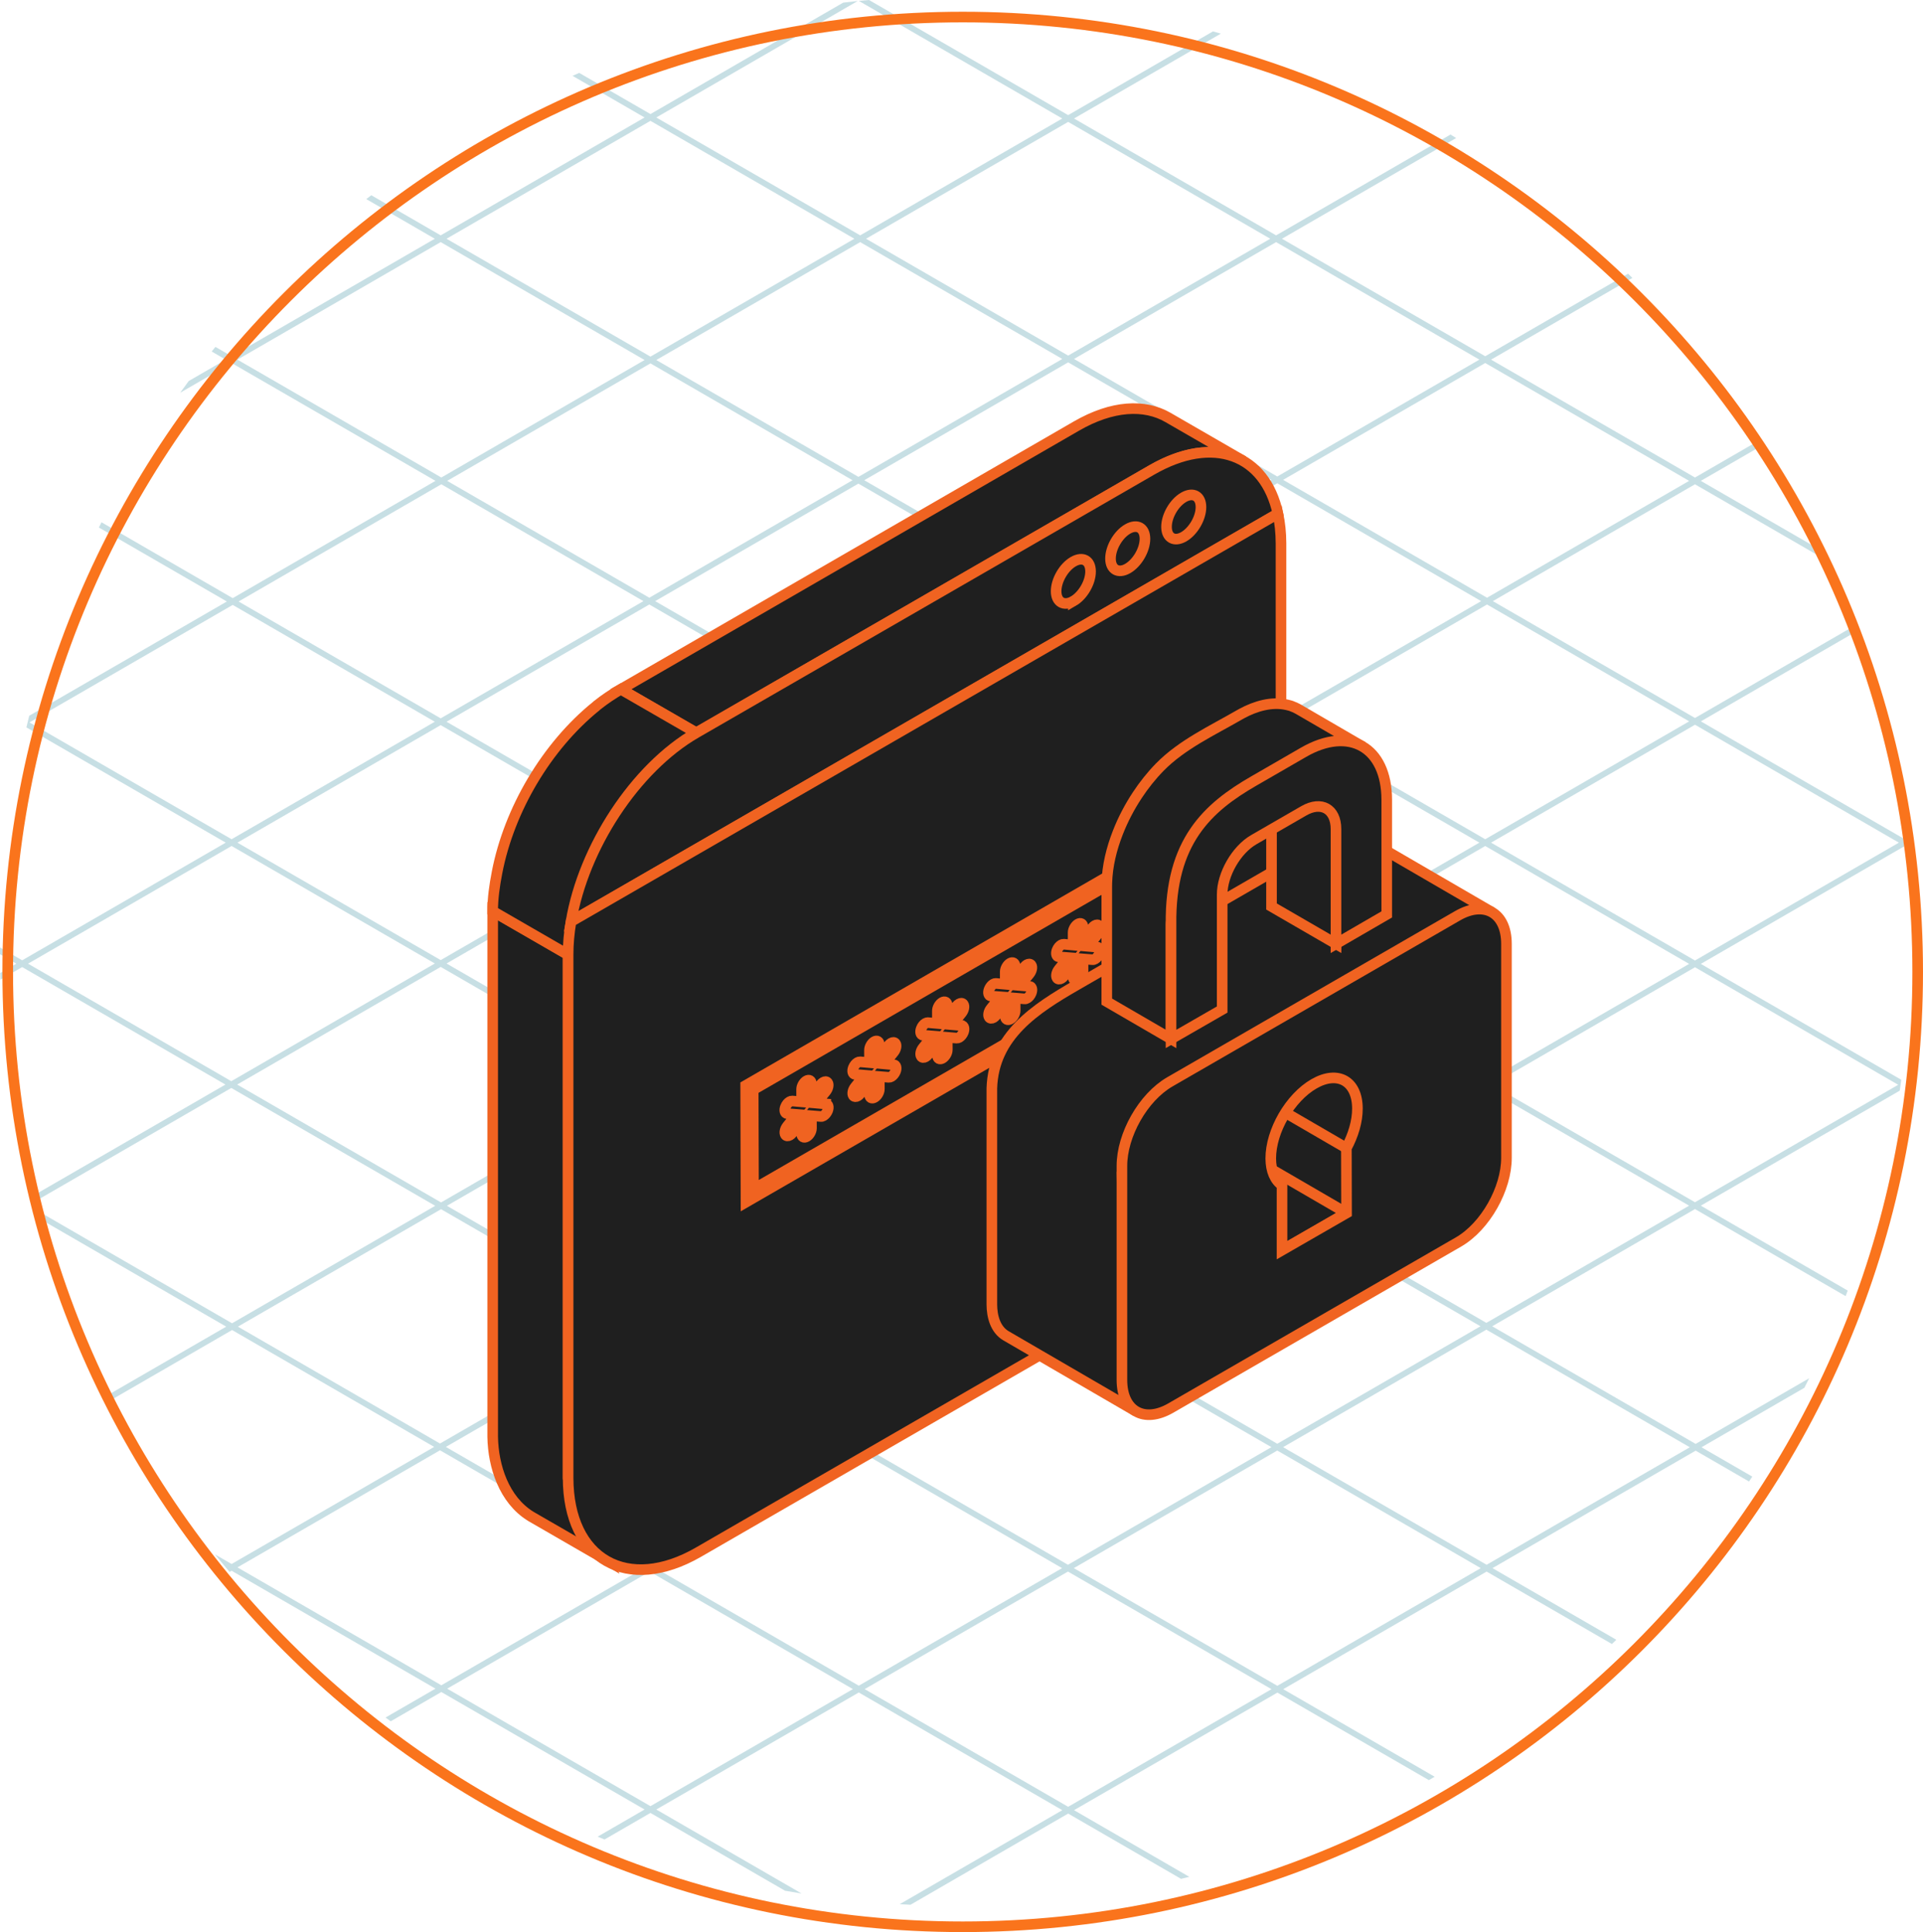 <?xml version="1.0" encoding="UTF-8" standalone="no"?>
<svg
   width="181.229"
   height="182.107"
   viewBox="0 0 181.229 182.107"
   fill="none"
   version="1.1"
   id="svg78207"
   sodipodi:docname="circle_grid_lock.svg"
   inkscape:version="1.1.2 (b8e25be833, 2022-02-05)"
   xmlns:inkscape="http://www.inkscape.org/namespaces/inkscape"
   xmlns:sodipodi="http://sodipodi.sourceforge.net/DTD/sodipodi-0.dtd"
   xmlns="http://www.w3.org/2000/svg"
   xmlns:svg="http://www.w3.org/2000/svg">
  <defs
     id="defs78211">
    <clipPath
       id="clip0_0_1">
      <rect
         width="336"
         height="175"
         fill="#ffffff"
         transform="translate(0,3.5)"
         id="rect78396"
         x="0"
         y="0" />
    </clipPath>
  </defs>
  <sodipodi:namedview
     id="namedview78209"
     pagecolor="#505050"
     bordercolor="#ffffff"
     borderopacity="1"
     inkscape:pageshadow="0"
     inkscape:pageopacity="0"
     inkscape:pagecheckerboard="1"
     showgrid="false"
     fit-margin-top="0"
     fit-margin-left="0"
     fit-margin-right="0"
     fit-margin-bottom="0"
     inkscape:zoom="0.99861111"
     inkscape:cx="68.595271"
     inkscape:cy="127.67733"
     inkscape:window-width="1920"
     inkscape:window-height="1001"
     inkscape:window-x="-9"
     inkscape:window-y="-9"
     inkscape:window-maximized="1"
     inkscape:current-layer="svg78207" />
  <g
     opacity="0.25"
     id="g78205"
     transform="translate(0,-0.368)">
    <path
       d="m 170.048,131.174 c 0.155,-0.298 0.304,-0.6 0.454,-0.901 l -10.699,6.188 -19.173,-11.086 19.111,-11.047 14.195,8.206 c 0.067,-0.174 0.132,-0.349 0.198,-0.523 l -13.843,-8.004 18.748,-10.84 c 0.05,-0.341 0.097,-0.683 0.143,-1.025 L 160.291,91.218 179.46,80.136 c -0.027,-0.248 -0.056,-0.497 -0.086,-0.745 L 160.295,68.36 174.851,59.94 c -0.062,-0.176 -0.123,-0.353 -0.186,-0.529 l -14.924,8.63 -19.05,-11.014 19.05,-11.013 12.409,7.175 c -0.131,-0.291 -0.267,-0.58 -0.4,-0.87 l -11.459,-6.627 5.991,-3.463 c -0.098,-0.156 -0.194,-0.313 -0.292,-0.468 l -6.249,3.614 -19.216,-11.11 13.314,-7.7 c -0.133,-0.135 -0.268,-0.27 -0.403,-0.404 L 139.972,33.945 120.817,22.871 137.23,13.38 c -0.177,-0.109 -0.353,-0.222 -0.53,-0.331 l -16.436,9.502 -19.045,-11.013 13.837,-7.999 c -0.247,-0.072 -0.494,-0.143 -0.742,-0.212 L 100.664,11.218 81.899,0.368 c -0.319,0.028 -0.64,0.052 -0.959,0.085 L 100.111,11.538 81.066,22.551 61.851,11.441 80.839,0.461 c -0.46,0.047 -0.918,0.103 -1.376,0.157 L 61.3,11.119 54.588,7.24 c -0.212,0.09 -0.421,0.184 -0.632,0.276 l 6.789,3.925 -19.213,11.11 -6.54,-3.781 c -0.158,0.122 -0.318,0.241 -0.475,0.364 l 6.461,3.737 -19.152,11.074 -1.525,-0.882 c -0.118,0.145 -0.234,0.292 -0.351,0.437 l 1.323,0.765 -3.486,2.015 c -0.272,0.366 -0.539,0.735 -0.806,1.105 L 21.826,34.584 41.041,45.692 21.932,56.745 9.565,49.594 c -0.083,0.164 -0.164,0.33 -0.246,0.495 L 21.379,57.062 2.755,67.83 c -0.092,0.365 -0.18,0.732 -0.268,1.099 L 21.273,79.791 2.09,90.881 0.004,89.676 C 0.004,89.784 0,89.892 0,90.001 c 0,0.104 0.004,0.207 0.004,0.311 L 1.539,91.199 0.027,92.074 c 0.005,0.209 0.011,0.419 0.017,0.628 L 2.09,91.519 21.245,102.592 3.008,113.136 c 0.049,0.186 0.1,0.37 0.15,0.555 L 21.798,102.913 41.015,114.02 21.869,125.092 3.343,114.375 c 0.072,0.255 0.147,0.509 0.22,0.764 l 17.755,10.271 -11.04,6.382 c 0.086,0.164 0.172,0.328 0.259,0.491 l 11.334,-6.554 19.045,11.016 -19.09,11.037 -1.581,-0.914 c 0.338,0.414 0.682,0.825 1.028,1.233 0.121,0.143 0.24,0.286 0.362,0.429 l 0.191,-0.112 19.215,11.114 -4.708,2.721 c 0.162,0.121 0.326,0.237 0.488,0.355 l 4.771,-2.759 19.155,11.073 -4.425,2.559 c 0.217,0.088 0.432,0.18 0.65,0.266 l 4.328,-2.502 12.684,7.334 c 0.518,0.092 1.039,0.176 1.56,0.26 l -13.693,-7.917 19.084,-11.03 19.179,11.093 -15.325,8.861 c 0.339,0.02 0.678,0.038 1.018,0.054 l 14.859,-8.595 10.637,6.153 c 0.261,-0.064 0.522,-0.125 0.78,-0.191 l -10.864,-6.282 19.164,-11.082 14.278,8.251 c 0.182,-0.105 0.364,-0.213 0.546,-0.32 l -14.273,-8.253 19.168,-11.084 11.807,6.826 c 0.139,-0.133 0.278,-0.266 0.417,-0.399 l -11.671,-6.752 19.148,-11.073 5.032,2.909 c 0.103,-0.153 0.203,-0.308 0.305,-0.463 l -4.784,-2.766 z m -29.97,-6.121 -19.153,-11.074 19.11,-11.047 19.152,11.075 z M 81.453,68.421 100.604,57.345 119.821,68.458 100.666,79.531 Z m 38.26,22.761 -19.109,11.05 L 81.557,91.22 100.666,80.168 Z M 100.114,79.851 81.003,90.899 61.79,79.791 80.9,68.741 Z m -0.061,22.7 L 80.9,113.627 61.851,102.614 81.003,91.536 Z m 0.551,0.321 19.217,11.107 -19.155,11.074 -19.213,-11.108 z m 0.553,-0.319 19.109,-11.05 19.213,11.111 -19.109,11.046 z m 19.662,-11.371 19.153,-11.074 19.215,11.11 -19.154,11.076 z m -0.553,-0.32 -19.047,-11.011 19.155,-11.074 19.047,11.014 z m -19.109,-33.835 19.217,-11.11 19.213,11.11 -19.213,11.109 z m -0.551,-0.321 -19.155,-11.074 19.215,-11.11 19.155,11.075 z M 100.053,57.027 80.9,68.101 61.745,57.027 80.898,45.952 Z M 61.192,56.706 42.145,45.692 61.3,34.619 80.345,45.632 Z M 80.347,68.421 61.237,79.469 42.084,68.395 61.192,57.345 Z M 60.685,79.791 41.534,90.862 22.376,79.791 41.532,68.715 Z M 61.237,80.108 80.451,91.22 61.3,102.294 42.084,91.182 Z M 80.347,113.945 61.168,125.032 42.119,114.02 61.3,102.932 Z M 80.386,136.779 61.231,147.855 42.02,136.747 61.168,125.67 Z M 61.721,125.353 80.9,114.264 l 19.214,11.111 -19.175,11.086 z m 38.945,0.342 19.155,11.073 -19.174,11.087 -19.157,-11.076 z m 0.553,-0.32 19.155,-11.078 19.151,11.078 -19.151,11.072 z m 77.672,-22.761 -19.15,11.071 -19.154,-11.071 19.154,-11.078 z M 159.743,68.678 178.956,79.791 159.741,90.899 140.525,79.791 Z M 159.19,68.36 139.972,79.469 120.925,68.458 140.14,57.345 Z M 159.187,45.692 140.14,56.706 120.925,45.597 139.972,34.584 Z M 139.421,34.265 120.374,45.28 101.219,34.202 120.264,23.188 Z M 100.666,11.858 119.713,22.871 100.666,33.884 81.619,22.871 Z M 100.114,34.202 80.9,45.314 61.851,34.301 81.066,23.188 Z M 61.3,11.758 80.516,22.871 61.3,33.981 42.084,22.871 Z M 22.376,34.265 41.532,23.188 60.747,34.301 41.592,45.375 Z M 41.592,46.014 60.639,57.027 41.532,68.075 22.485,57.062 Z M 2.779,68.458 21.932,57.384 40.978,68.395 21.826,79.469 Z M 2.643,91.199 21.826,80.106 40.981,91.182 21.798,102.275 Z M 22.351,102.592 41.534,91.503 60.747,102.614 41.566,113.703 Z m 0.071,22.818 19.144,-11.07 19.049,11.013 -19.148,11.074 z m -0.043,22.691 19.088,-11.037 19.213,11.108 -19.088,11.041 z m 38.921,22.504 -19.155,-11.073 19.086,-11.035 19.15,11.076 z m 0.484,-22.433 19.155,-11.073 19.155,11.073 -19.159,11.08 z m 38.882,22.494 -19.178,-11.091 19.159,-11.08 19.183,11.086 z m 19.714,-11.403 -19.18,-11.091 19.174,-11.084 19.177,11.084 z m 19.722,-11.408 -19.177,-11.087 19.153,-11.073 19.174,11.084 z"
       fill="#218095"
       id="path78203" />
  </g>
  <rect
     width="182"
     height="182"
     fill="#e5e5e5"
     id="rect78270"
     x="-179.221"
     y="68.09"
     style="fill:none" />
  <path
     d="m 90.729,1.607 c 49.706,0 90,40.294 90,90 0,49.706 -40.294,90 -90,90 -49.706,0 -90,-40.294 -90,-90 0,-49.706 40.294,-90 90,-90 z"
     stroke="#fa741c"
     id="path78272"
     style="fill:none" />
  <g
     clip-path="url(#clip0_0_1)"
     id="g78394"
     transform="translate(-62.854,-24.695)"
     style="fill:none">
    <g
       id="g78704"
       transform="translate(-34.216,33.208)">
      <path
         d="M 150.611,130.796 V 81.475 l -7.109,-4.106 v 49.322 c 0,0.082 -0.002,0.146 0,0.226 0.049,2.782 1.066,5.927 3.572,7.48 0.043,0.026 0.086,0.051 0.13,0.077 l 7.109,4.105 z"
         fill="#1f1f1f"
         id="path78308" />
      <path
         d="M 150.611,130.796 V 81.475 l -7.109,-4.106 v 49.322 c 0,0.082 -0.002,0.146 0,0.226 0.049,2.782 1.066,5.927 3.572,7.48 0.043,0.026 0.086,0.051 0.13,0.077 l 7.109,4.105 z"
         stroke="#f06321"
         id="path78310" />
      <path
         d="m 205.606,35.788 c 3.381,-1.951 6.443,-2.131 8.653,-0.847 l -7.109,-4.104 c -2.21,-1.284 -5.249,-1.146 -8.63,0.805 l -42.943,24.81 7.11,4.105 z"
         fill="#1f1f1f"
         id="path78312" />
      <path
         d="m 205.606,35.788 c 3.381,-1.951 6.443,-2.131 8.653,-0.847 l -7.109,-4.104 c -2.21,-1.284 -5.249,-1.146 -8.63,0.805 l -42.943,24.81 7.11,4.105 z"
         stroke="#f06321"
         id="path78314" />
      <path
         d="m 150.61,81.476 12.077,-20.92 -7.11,-4.104 c -0.767,0.442 -1.502,0.933 -2.229,1.51 -0.04,0.032 -0.076,0.071 -0.115,0.102 -4.662,3.773 -8.178,9.755 -9.318,15.643 -0.24,1.235 -0.418,2.484 -0.414,3.664 z"
         fill="#1f1f1f"
         id="path78316" />
      <path
         d="m 150.61,81.476 12.077,-20.92 -7.11,-4.104 c -0.767,0.442 -1.502,0.933 -2.229,1.51 -0.04,0.032 -0.076,0.071 -0.115,0.102 -4.662,3.773 -8.178,9.755 -9.318,15.643 -0.24,1.235 -0.418,2.484 -0.414,3.664 z"
         stroke="#f06321"
         id="path78318" />
      <path
         d="m 205.606,35.788 -42.919,24.769 c -5.792,3.343 -10.633,10.851 -11.803,17.792 l 66.62,-38.447 c -1.203,-5.573 -6.076,-7.475 -11.898,-4.114 z"
         fill="#1f1f1f"
         id="path78320" />
      <path
         d="m 205.606,35.788 -42.919,24.769 c -5.792,3.343 -10.633,10.851 -11.803,17.792 l 66.62,-38.447 c -1.203,-5.573 -6.076,-7.475 -11.898,-4.114 z"
         stroke="#f06321"
         id="path78322" />
      <path
         d="m 150.61,130.796 c 0.021,7.709 5.609,10.844 12.286,6.989 L 205.825,113 c 6.71,-3.874 11.992,-13.265 11.97,-20.975 V 42.697 c -0.003,-1.015 -0.107,-1.945 -0.29,-2.795 l -66.621,38.447 c -0.178,1.06 -0.277,2.109 -0.274,3.127 z"
         fill="#1f1f1f"
         id="path78324" />
      <path
         d="m 150.61,130.796 c 0.021,7.709 5.609,10.844 12.286,6.989 L 205.825,113 c 6.71,-3.874 11.992,-13.265 11.97,-20.975 V 42.697 c -0.003,-1.015 -0.107,-1.945 -0.29,-2.795 l -66.621,38.447 c -0.178,1.06 -0.277,2.109 -0.274,3.127 z"
         stroke="#f06321"
         id="path78326" />
      <path
         d="m 208.63,42.079 c -0.894,0.515 -1.621,0.1 -1.624,-0.926 -0.003,-1.035 0.721,-2.278 1.613,-2.793 0.902,-0.52 1.63,-0.116 1.633,0.919 0.003,1.026 -0.721,2.279 -1.622,2.8 z"
         fill="#1f1f1f"
         id="path78328" />
      <path
         d="m 208.63,42.079 c -0.894,0.515 -1.621,0.1 -1.624,-0.926 -0.003,-1.035 0.721,-2.278 1.613,-2.793 0.902,-0.52 1.63,-0.116 1.633,0.919 0.003,1.026 -0.721,2.279 -1.622,2.8 z"
         stroke="#f06321"
         id="path78330" />
      <path
         d="m 203.352,45.068 c -0.893,0.516 -1.621,0.102 -1.624,-0.924 -0.003,-1.035 0.721,-2.279 1.613,-2.794 0.902,-0.52 1.63,-0.116 1.633,0.919 0.003,1.026 -0.722,2.279 -1.622,2.799 z"
         fill="#1f1f1f"
         id="path78332" />
      <path
         d="m 203.352,45.068 c -0.893,0.516 -1.621,0.102 -1.624,-0.924 -0.003,-1.035 0.721,-2.279 1.613,-2.794 0.902,-0.52 1.63,-0.116 1.633,0.919 0.003,1.026 -0.722,2.279 -1.622,2.799 z"
         stroke="#f06321"
         id="path78334" />
      <path
         d="m 198.227,48.146 c -0.893,0.516 -1.621,0.102 -1.624,-0.924 -0.003,-1.035 0.722,-2.279 1.614,-2.795 0.901,-0.519 1.629,-0.116 1.632,0.92 0.003,1.026 -0.721,2.279 -1.622,2.799 z"
         fill="#1f1f1f"
         id="path78336" />
      <path
         d="m 198.227,48.146 c -0.893,0.516 -1.621,0.102 -1.624,-0.924 -0.003,-1.035 0.722,-2.279 1.614,-2.795 0.901,-0.519 1.629,-0.116 1.632,0.92 0.003,1.026 -0.721,2.279 -1.622,2.799 z"
         stroke="#f06321"
         id="path78338" />
      <path
         d="m 174.895,95.537 -0.896,-0.078 0.893,-1.103 c 0.223,-0.276 0.299,-0.65 0.17,-0.826 -0.086,-0.123 -0.241,-0.127 -0.402,-0.034 -0.078,0.045 -0.158,0.113 -0.23,0.201 l -0.892,1.111 -0.004,-1.182 c 0,-0.293 -0.205,-0.417 -0.461,-0.27 -0.255,0.148 -0.459,0.507 -0.458,0.801 l 0.003,1.181 -0.896,-0.078 c -0.073,-0.003 -0.153,0.02 -0.231,0.065 -0.16,0.093 -0.315,0.274 -0.4,0.498 -0.127,0.323 -0.05,0.609 0.168,0.63 l 0.896,0.071 -0.893,1.111 c -0.217,0.271 -0.292,0.638 -0.164,0.822 0.084,0.12 0.244,0.124 0.403,0.031 0.077,-0.044 0.154,-0.11 0.23,-0.206 l 0.893,-1.102 0.002,1.18 c 0.001,0.294 0.206,0.411 0.461,0.263 0.256,-0.147 0.458,-0.5 0.458,-0.793 l -0.004,-1.182 0.897,0.072 c 0.07,0.01 0.153,-0.016 0.23,-0.06 0.16,-0.092 0.313,-0.275 0.402,-0.496 0.127,-0.331 0.05,-0.609 -0.175,-0.627 z"
         fill="#1f1f1f"
         id="path78340" />
      <path
         d="m 181.292,91.844 -0.889,-0.082 0.886,-1.1 c 0.223,-0.275 0.299,-0.649 0.17,-0.825 -0.086,-0.123 -0.241,-0.127 -0.402,-0.034 -0.078,0.045 -0.159,0.113 -0.231,0.201 l -0.891,1.11 -0.004,-1.181 c 0,-0.294 -0.205,-0.418 -0.461,-0.271 -0.255,0.148 -0.459,0.508 -0.458,0.802 l 0.003,1.181 -0.896,-0.078 c -0.073,-0.003 -0.153,0.02 -0.231,0.065 -0.16,0.093 -0.315,0.275 -0.4,0.497 -0.127,0.323 -0.05,0.611 0.174,0.627 l 0.89,0.075 -0.886,1.107 c -0.224,0.275 -0.299,0.642 -0.171,0.826 0.09,0.116 0.243,0.124 0.402,0.031 0.078,-0.044 0.161,-0.114 0.231,-0.206 l 0.893,-1.102 0.001,1.18 c 0.001,0.294 0.207,0.41 0.462,0.263 0.256,-0.148 0.458,-0.5 0.458,-0.793 l -0.004,-1.182 0.897,0.072 c 0.077,0.006 0.153,-0.016 0.229,-0.06 0.161,-0.092 0.314,-0.276 0.403,-0.496 0.127,-0.331 0.05,-0.609 -0.175,-0.627 z"
         fill="#1f1f1f"
         id="path78342" />
      <path
         d="m 168.081,103.572 -0.026,-9.368 35.613,-20.563 0.027,9.368 z m 36.3,-31.158 -37.037,21.385 0.031,10.997 37.037,-21.384 z"
         fill="#1f1f1f"
         id="path78344" />
      <path
         d="m 168.081,103.572 -0.026,-9.368 35.613,-20.563 0.027,9.368 z m 36.3,-31.158 -37.037,21.385 0.031,10.997 37.037,-21.384 z"
         stroke="#f06321"
         id="path78346" />
      <path
         d="m 187.696,88.147 -0.896,-0.078 0.892,-1.104 c 0.217,-0.271 0.293,-0.646 0.164,-0.822 -0.086,-0.123 -0.241,-0.126 -0.402,-0.033 -0.078,0.045 -0.157,0.112 -0.231,0.2 l -0.885,1.108 -0.003,-1.182 c -0.001,-0.294 -0.212,-0.414 -0.468,-0.267 -0.255,0.148 -0.459,0.508 -0.458,0.801 l 0.003,1.182 -0.896,-0.078 c -0.071,-0.005 -0.149,0.018 -0.227,0.063 -0.16,0.093 -0.317,0.275 -0.398,0.496 -0.127,0.322 -0.055,0.612 0.168,0.63 l 0.896,0.071 -0.892,1.111 c -0.223,0.275 -0.293,0.638 -0.164,0.822 0.083,0.12 0.236,0.127 0.397,0.035 0.076,-0.044 0.159,-0.114 0.229,-0.206 l 0.893,-1.103 0.003,1.181 c 0.001,0.294 0.206,0.41 0.461,0.263 0.254,-0.148 0.465,-0.504 0.464,-0.797 l -0.004,-1.182 0.89,0.076 c 0.077,0.006 0.152,-0.016 0.231,-0.06 0.159,-0.093 0.318,-0.28 0.401,-0.497 0.127,-0.33 0.049,-0.609 -0.168,-0.63 z"
         fill="#1f1f1f"
         id="path78348" />
      <path
         d="m 194.093,84.453 -0.896,-0.078 0.892,-1.104 c 0.217,-0.271 0.293,-0.646 0.164,-0.822 -0.086,-0.123 -0.241,-0.126 -0.4,-0.035 -0.077,0.045 -0.156,0.112 -0.226,0.198 l -0.892,1.111 -0.003,-1.181 c -0.001,-0.294 -0.212,-0.414 -0.468,-0.267 -0.249,0.144 -0.459,0.508 -0.458,0.801 l 0.003,1.182 -0.896,-0.078 c -0.071,-0.005 -0.148,0.017 -0.225,0.062 -0.159,0.092 -0.314,0.274 -0.4,0.496 -0.127,0.323 -0.049,0.61 0.168,0.631 l 0.896,0.07 -0.892,1.111 c -0.217,0.272 -0.293,0.639 -0.164,0.822 0.083,0.121 0.235,0.128 0.397,0.036 0.083,-0.048 0.159,-0.114 0.229,-0.206 l 0.893,-1.103 0.003,1.181 c 10e-4,0.293 0.212,0.406 0.461,0.263 0.255,-0.148 0.465,-0.504 0.464,-0.798 l -0.004,-1.181 0.897,0.072 c 0.07,0.01 0.145,-0.012 0.228,-0.06 0.162,-0.093 0.314,-0.276 0.397,-0.493 0.127,-0.33 0.049,-0.609 -0.168,-0.63 z"
         fill="#1f1f1f"
         id="path78350" />
      <path
         d="m 200.491,80.759 -0.896,-0.078 0.892,-1.103 c 0.224,-0.275 0.293,-0.646 0.171,-0.826 -0.087,-0.123 -0.242,-0.126 -0.402,-0.033 -0.078,0.045 -0.159,0.112 -0.231,0.2 l -0.892,1.111 -0.003,-1.181 c -0.001,-0.294 -0.206,-0.418 -0.461,-0.271 -0.256,0.148 -0.466,0.511 -0.465,0.805 l 0.003,1.181 -0.889,-0.081 c -0.073,-0.004 -0.152,0.019 -0.23,0.065 -0.161,0.092 -0.316,0.274 -0.402,0.497 -0.127,0.323 -0.049,0.61 0.168,0.631 l 0.896,0.07 -0.892,1.111 c -0.218,0.272 -0.293,0.639 -0.164,0.822 0.083,0.121 0.243,0.124 0.401,0.032 0.079,-0.044 0.155,-0.11 0.232,-0.206 l 0.886,-1.1 0.003,1.182 c 0.001,0.293 0.212,0.406 0.466,0.259 0.256,-0.148 0.46,-0.5 0.458,-0.794 l -0.003,-1.181 0.897,0.071 c 0.07,0.01 0.153,-0.015 0.228,-0.059 0.162,-0.093 0.314,-0.276 0.403,-0.497 0.121,-0.326 0.05,-0.608 -0.174,-0.627 z"
         fill="#1f1f1f"
         id="path78352" />
      <path
         d="m 174.895,95.537 -0.896,-0.078 0.893,-1.103 c 0.223,-0.276 0.299,-0.65 0.17,-0.826 -0.086,-0.123 -0.241,-0.127 -0.402,-0.034 -0.078,0.045 -0.158,0.113 -0.23,0.201 l -0.892,1.111 -0.004,-1.182 c 0,-0.293 -0.205,-0.417 -0.461,-0.27 -0.255,0.148 -0.459,0.507 -0.458,0.801 l 0.003,1.181 -0.896,-0.078 c -0.073,-0.003 -0.153,0.02 -0.231,0.065 -0.16,0.093 -0.315,0.274 -0.4,0.498 -0.127,0.323 -0.05,0.609 0.168,0.63 l 0.896,0.071 -0.893,1.111 c -0.217,0.271 -0.292,0.638 -0.164,0.822 0.084,0.12 0.244,0.124 0.403,0.031 0.077,-0.044 0.154,-0.11 0.23,-0.206 l 0.893,-1.102 0.002,1.18 c 0.001,0.294 0.206,0.411 0.461,0.263 0.256,-0.147 0.458,-0.5 0.458,-0.793 l -0.004,-1.182 0.897,0.072 c 0.07,0.01 0.153,-0.016 0.23,-0.06 0.16,-0.092 0.313,-0.275 0.402,-0.496 0.127,-0.331 0.05,-0.609 -0.175,-0.627 z"
         stroke="#f06321"
         id="path78354" />
      <path
         d="m 181.292,91.844 -0.889,-0.082 0.886,-1.1 c 0.223,-0.275 0.299,-0.649 0.17,-0.825 -0.086,-0.123 -0.241,-0.127 -0.402,-0.034 -0.078,0.045 -0.159,0.113 -0.231,0.201 l -0.891,1.11 -0.004,-1.181 c 0,-0.294 -0.205,-0.418 -0.461,-0.271 -0.255,0.148 -0.459,0.508 -0.458,0.802 l 0.003,1.181 -0.896,-0.078 c -0.073,-0.003 -0.153,0.02 -0.231,0.065 -0.16,0.093 -0.315,0.275 -0.4,0.497 -0.127,0.323 -0.05,0.611 0.174,0.627 l 0.89,0.075 -0.886,1.107 c -0.224,0.275 -0.299,0.642 -0.171,0.826 0.09,0.116 0.243,0.124 0.402,0.031 0.078,-0.044 0.161,-0.114 0.231,-0.206 l 0.893,-1.102 0.001,1.18 c 0.001,0.294 0.207,0.41 0.462,0.263 0.256,-0.148 0.458,-0.5 0.458,-0.793 l -0.004,-1.182 0.897,0.072 c 0.077,0.006 0.153,-0.016 0.229,-0.06 0.161,-0.092 0.314,-0.276 0.403,-0.496 0.127,-0.331 0.05,-0.609 -0.175,-0.627 z"
         stroke="#f06321"
         id="path78356" />
      <path
         d="m 187.696,88.147 -0.896,-0.078 0.892,-1.104 c 0.217,-0.271 0.293,-0.646 0.164,-0.822 -0.086,-0.123 -0.241,-0.126 -0.402,-0.033 -0.078,0.045 -0.157,0.112 -0.231,0.2 l -0.885,1.108 -0.003,-1.182 c -0.001,-0.294 -0.212,-0.414 -0.468,-0.267 -0.255,0.148 -0.459,0.508 -0.458,0.801 l 0.003,1.182 -0.896,-0.078 c -0.071,-0.005 -0.149,0.018 -0.227,0.063 -0.16,0.093 -0.317,0.275 -0.398,0.496 -0.127,0.322 -0.055,0.612 0.168,0.63 l 0.896,0.071 -0.892,1.111 c -0.223,0.275 -0.293,0.638 -0.164,0.822 0.083,0.12 0.236,0.127 0.397,0.035 0.076,-0.044 0.159,-0.114 0.229,-0.206 l 0.893,-1.103 0.003,1.181 c 0.001,0.294 0.206,0.41 0.461,0.263 0.254,-0.148 0.465,-0.504 0.464,-0.797 l -0.004,-1.182 0.89,0.076 c 0.077,0.006 0.152,-0.016 0.231,-0.06 0.159,-0.093 0.318,-0.28 0.401,-0.497 0.127,-0.33 0.049,-0.609 -0.168,-0.63 z"
         stroke="#f06321"
         id="path78358" />
      <path
         d="m 194.093,84.453 -0.896,-0.078 0.892,-1.104 c 0.217,-0.271 0.293,-0.646 0.164,-0.822 -0.086,-0.123 -0.241,-0.126 -0.4,-0.035 -0.077,0.045 -0.156,0.112 -0.226,0.198 l -0.892,1.111 -0.003,-1.181 c -0.001,-0.294 -0.212,-0.414 -0.468,-0.267 -0.249,0.144 -0.459,0.508 -0.458,0.801 l 0.003,1.182 -0.896,-0.078 c -0.071,-0.005 -0.148,0.017 -0.225,0.062 -0.159,0.092 -0.314,0.274 -0.4,0.496 -0.127,0.323 -0.049,0.61 0.168,0.631 l 0.896,0.07 -0.892,1.111 c -0.217,0.272 -0.293,0.639 -0.164,0.822 0.083,0.121 0.235,0.128 0.397,0.036 0.083,-0.048 0.159,-0.114 0.229,-0.206 l 0.893,-1.103 0.003,1.181 c 10e-4,0.293 0.212,0.406 0.461,0.263 0.255,-0.148 0.465,-0.504 0.464,-0.798 l -0.004,-1.181 0.897,0.072 c 0.07,0.01 0.145,-0.012 0.228,-0.06 0.162,-0.093 0.314,-0.276 0.397,-0.493 0.127,-0.33 0.049,-0.609 -0.168,-0.63 z"
         stroke="#f06321"
         id="path78360" />
      <path
         d="m 200.491,80.759 -0.896,-0.078 0.892,-1.103 c 0.224,-0.275 0.293,-0.646 0.171,-0.826 -0.087,-0.123 -0.242,-0.126 -0.402,-0.033 -0.078,0.045 -0.159,0.112 -0.231,0.2 l -0.892,1.111 -0.003,-1.181 c -0.001,-0.294 -0.206,-0.418 -0.461,-0.271 -0.256,0.148 -0.466,0.511 -0.465,0.805 l 0.003,1.181 -0.889,-0.081 c -0.073,-0.004 -0.152,0.019 -0.23,0.065 -0.161,0.092 -0.316,0.274 -0.402,0.497 -0.127,0.323 -0.049,0.61 0.168,0.631 l 0.896,0.07 -0.892,1.111 c -0.218,0.272 -0.293,0.639 -0.164,0.822 0.083,0.121 0.243,0.124 0.401,0.032 0.079,-0.044 0.155,-0.11 0.232,-0.206 l 0.886,-1.1 0.003,1.182 c 0.001,0.293 0.212,0.406 0.466,0.259 0.256,-0.148 0.46,-0.5 0.458,-0.794 l -0.003,-1.181 0.897,0.071 c 0.07,0.01 0.153,-0.015 0.228,-0.059 0.162,-0.093 0.314,-0.276 0.403,-0.497 0.121,-0.326 0.05,-0.608 -0.174,-0.627 z"
         stroke="#f06321"
         id="path78362" />
      <path
         d="m 223.957,99.697 0.017,6.125 -12.256,-7.123 -0.018,-6.125 z"
         fill="#1f1f1f"
         id="path78364" />
      <path
         d="m 211.718,98.698 12.256,7.123 -6.064,3.501 -12.256,-7.123 z"
         fill="#1f1f1f"
         id="path78366" />
      <path
         d="m 211.718,98.698 12.256,7.123 -6.064,3.501 -12.256,-7.123 z"
         stroke="#f06321"
         id="path78368" />
      <path
         d="m 211.554,86.236 c 0,0 12.567,6.958 12.58,6.966 2.15,1.25 1.338,4.765 -0.151,6.445 -0.013,0.014 -0.018,0.033 -0.027,0.051 0,0 -12.245,-7.116 -12.256,-7.123 0.084,0.05 0.833,-5.771 -0.146,-6.339 z"
         fill="#1f1f1f"
         id="path78370" />
      <path
         d="m 211.554,86.236 c 0,0 12.567,6.958 12.58,6.966 2.15,1.25 1.338,4.765 -0.151,6.445 -0.013,0.014 -0.018,0.033 -0.027,0.051 0,0 -12.245,-7.116 -12.256,-7.123 0.084,0.05 0.833,-5.771 -0.146,-6.339 z"
         stroke="#f06321"
         id="path78372" />
      <path
         d="m 203.455,103.345 c -0.239,-0.139 34.038,-25.983 34.245,-25.863 l -12.257,-7.123 c -0.996,-0.579 -2.33,-0.226 -3.266,0.319 -0.805,0.466 -20.043,11.573 -23.679,13.672 -3.828,2.21 -7.802,4.753 -7.953,9.714 -0.002,0.069 0,0.139 0,0.208 v 20.168 c 0.004,1.103 0.32,2.362 1.343,2.956 0.011,0.007 12.255,7.123 12.255,7.123 -0.847,-0.493 -1.218,-16.559 -1.315,-21.614 0.395,0.277 0.627,0.44 0.627,0.44 z"
         fill="#1f1f1f"
         id="path78374" />
      <path
         d="m 203.455,103.345 c -0.239,-0.139 34.038,-25.983 34.245,-25.863 l -12.257,-7.123 c -0.996,-0.579 -2.33,-0.226 -3.266,0.319 -0.805,0.466 -20.043,11.573 -23.679,13.672 -3.828,2.21 -7.802,4.753 -7.953,9.714 -0.002,0.069 0,0.139 0,0.208 v 20.168 c 0.004,1.103 0.32,2.362 1.343,2.956 0.011,0.007 12.255,7.123 12.255,7.123 -0.847,-0.493 -1.218,-16.559 -1.315,-21.614 0.395,0.277 0.627,0.44 0.627,0.44 z"
         stroke="#f06321"
         id="path78376" />
      <path
         d="m 217.891,103.199 v 6.123 l 6.081,-3.501 -0.016,-6.124 c 0.647,-1.199 1.046,-2.519 1.041,-3.727 -0.006,-2.591 -1.84,-3.625 -4.095,-2.325 -2.255,1.302 -4.077,4.449 -4.071,7.038 0.005,1.208 0.409,2.066 1.06,2.516 z m -10.566,-9.746 27.107,-15.65 c 2.538,-1.465 4.603,-0.289 4.611,2.635 v 20.168 c 0.008,2.925 -1.986,6.48 -4.522,7.944 l -27.108,15.65 c -2.538,1.465 -4.602,0.288 -4.61,-2.637 v -20.168 c -0.008,-2.924 1.985,-6.477 4.522,-7.942 z"
         fill="#1f1f1f"
         id="path78378" />
      <path
         d="m 217.891,103.199 v 6.123 l 6.081,-3.501 -0.016,-6.124 c 0.647,-1.199 1.046,-2.519 1.041,-3.727 -0.006,-2.591 -1.84,-3.625 -4.095,-2.325 -2.255,1.302 -4.077,4.449 -4.071,7.038 0.005,1.208 0.409,2.066 1.06,2.516 z m -10.566,-9.746 27.107,-15.65 c 2.538,-1.465 4.603,-0.289 4.611,2.635 v 20.168 c 0.008,2.925 -1.986,6.48 -4.522,7.944 l -27.108,15.65 c -2.538,1.465 -4.602,0.288 -4.61,-2.637 v -20.168 c -0.008,-2.924 1.985,-6.477 4.522,-7.942 z"
         stroke="#f06321"
         id="path78380" />
      <path
         d="m 220.841,66.544 c 1.092,0.607 2.27,1.085 2.352,2.506 0.048,0.86 -0.217,10.849 -0.216,11.398 l -6.076,-3.519 V 66.105 c -0.001,-0.224 2.446,-0.393 3.94,0.439 z"
         fill="#1f1f1f"
         id="path78382" />
      <path
         d="m 220.841,66.544 c 1.092,0.607 2.27,1.085 2.352,2.506 0.048,0.86 -0.217,10.849 -0.216,11.398 l -6.076,-3.519 V 66.105 c -0.001,-0.224 2.446,-0.393 3.94,0.439 z"
         stroke="#f06321"
         id="path78384" />
      <path
         d="m 201.381,74.719 c 0.046,-1.629 0.442,-3.227 1.032,-4.742 0.485,-1.244 1.109,-2.437 1.845,-3.55 0.603,-0.915 1.331,-1.838 2.12,-2.641 2.087,-2.125 4.934,-3.439 7.487,-4.914 0.083,-0.048 0.166,-0.093 0.248,-0.138 1.263,-0.684 2.807,-1.146 4.244,-0.815 0.148,0.034 0.294,0.07 0.435,0.119 0.012,0.004 0.022,0.012 0.033,0.017 0.209,0.076 0.409,0.166 0.601,0.276 0,0 6.053,3.519 6.056,3.521 -2.331,-1.354 -18.059,13.453 -18.05,16.736 v 10.825 l -6.056,-3.519 V 75.07 c 0,-0.118 0.001,-0.235 0.005,-0.351 z"
         fill="#1f1f1f"
         id="path78386" />
      <path
         d="m 201.381,74.719 c 0.046,-1.629 0.442,-3.227 1.032,-4.742 0.485,-1.244 1.109,-2.437 1.845,-3.55 0.603,-0.915 1.331,-1.838 2.12,-2.641 2.087,-2.125 4.934,-3.439 7.487,-4.914 0.083,-0.048 0.166,-0.093 0.248,-0.138 1.263,-0.684 2.807,-1.146 4.244,-0.815 0.148,0.034 0.294,0.07 0.435,0.119 0.012,0.004 0.022,0.012 0.033,0.017 0.209,0.076 0.409,0.166 0.601,0.276 0,0 6.053,3.519 6.056,3.521 -2.331,-1.354 -18.059,13.453 -18.05,16.736 v 10.825 l -6.056,-3.519 V 75.07 c 0,-0.118 0.001,-0.235 0.005,-0.351 z"
         stroke="#f06321"
         id="path78388" />
      <path
         d="m 215.22,65.107 4.702,-2.715 c 4.311,-2.488 7.825,-0.486 7.839,4.457 v 10.826 l -4.784,2.774 V 69.625 c -0.005,-1.901 -1.378,-2.671 -3.039,-1.712 l -4.703,2.714 c -1.661,0.958 -2.99,3.287 -2.984,5.187 v 10.825 l -4.82,2.774 V 78.587 c -0.094,-7.797 3.478,-10.992 7.789,-13.48 z"
         fill="#1f1f1f"
         id="path78390" />
      <path
         d="m 215.22,65.107 4.702,-2.715 c 4.311,-2.488 7.825,-0.486 7.839,4.457 v 10.826 l -4.784,2.774 V 69.625 c -0.005,-1.901 -1.378,-2.671 -3.039,-1.712 l -4.703,2.714 c -1.661,0.958 -2.99,3.287 -2.984,5.187 v 10.825 l -4.82,2.774 V 78.587 c -0.094,-7.797 3.478,-10.992 7.789,-13.48 z"
         stroke="#f06321"
         id="path78392" />
    </g>
  </g>
</svg>
